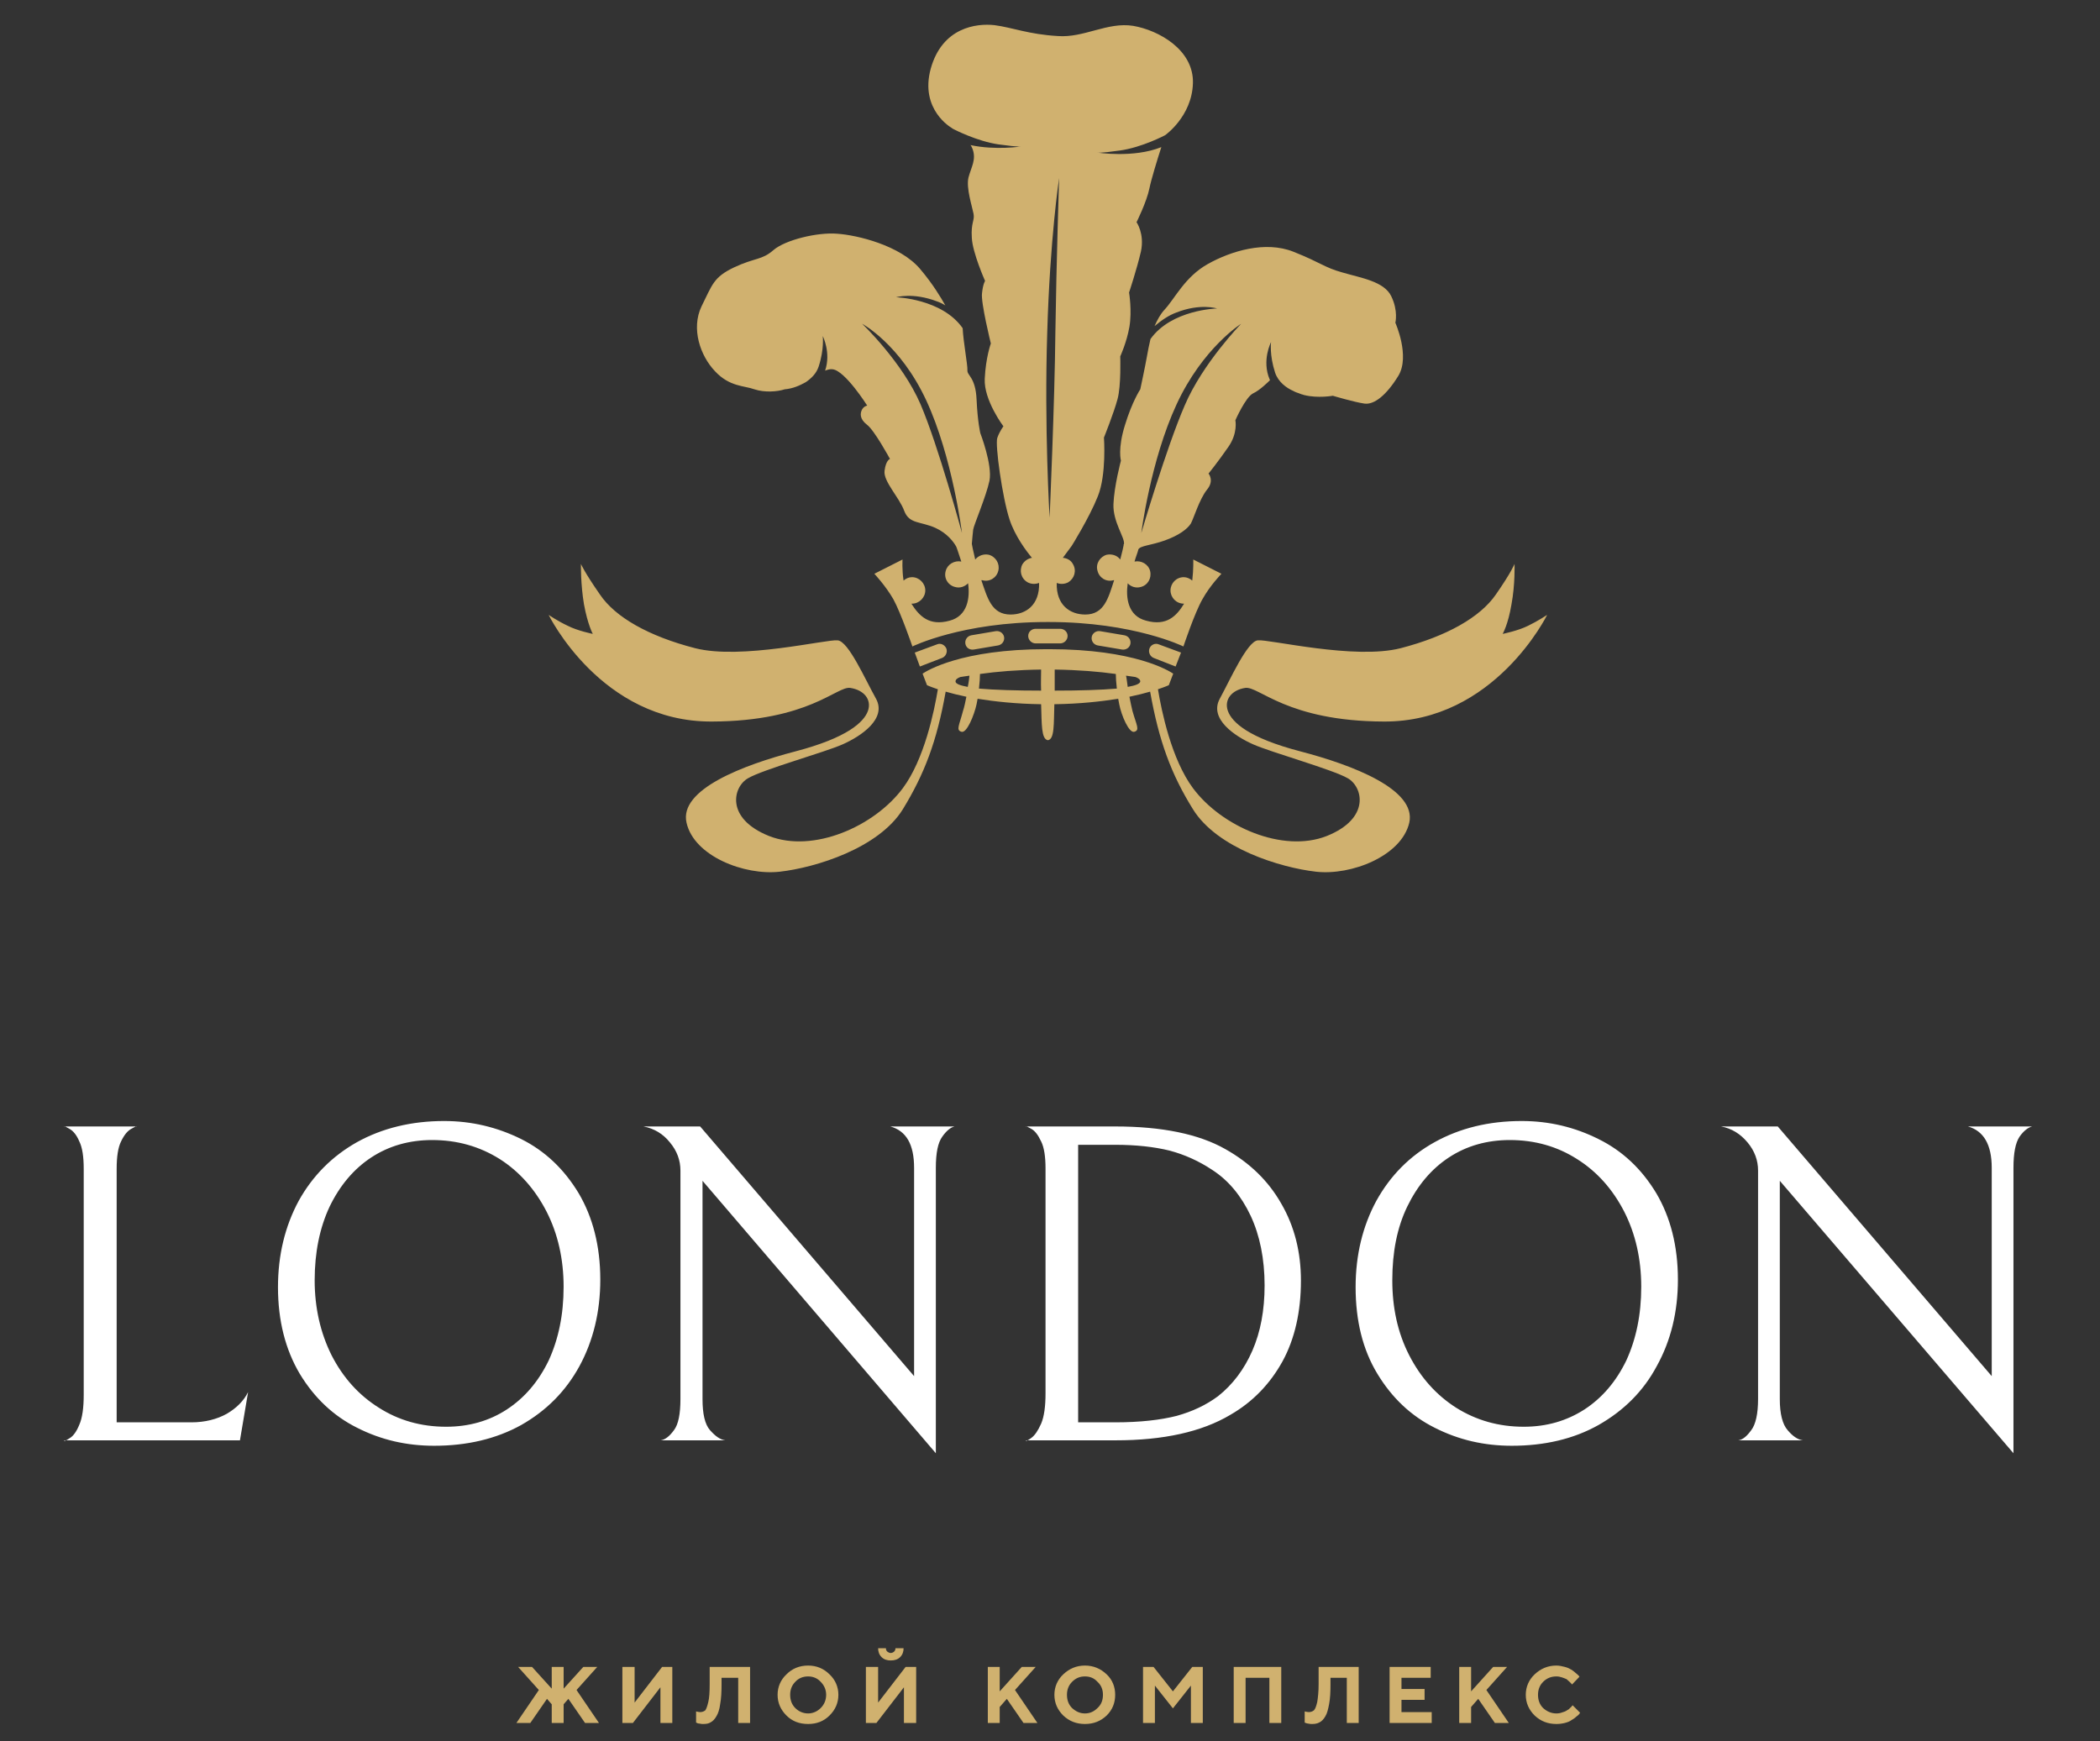 <svg width="164" height="136" viewBox="0 0 164 136" fill="none" xmlns="http://www.w3.org/2000/svg">
<rect x="0" y="0" width="164" height="136" fill="#333333" stroke="none"/>
<path fill-rule="evenodd" clip-rule="evenodd" d="M82.605 2.815C84.648 2.974 86.478 1.7 88.493 2.019C90.509 2.364 93.241 3.903 93.162 6.503C93.082 9.103 90.987 10.562 90.987 10.562C90.987 10.562 89.183 11.518 87.459 11.756C85.762 11.995 85.682 11.916 85.682 11.916C85.682 11.916 88.52 12.367 90.695 11.491C90.377 12.473 89.899 14.038 89.767 14.702C89.554 15.763 88.759 17.355 88.759 17.355C88.759 17.355 89.395 18.257 89.103 19.637C88.785 21.017 88.175 22.847 88.175 22.847C88.175 22.847 88.414 24.28 88.202 25.527C87.99 26.748 87.486 27.836 87.486 27.836C87.486 27.836 87.565 30.117 87.273 31.179C86.982 32.267 86.213 34.177 86.213 34.177C86.213 34.177 86.425 37.069 85.735 38.767C85.072 40.439 83.693 42.641 83.693 42.641L83.003 43.57C83.322 43.596 83.64 43.756 83.799 44.074C84.091 44.578 83.905 45.188 83.428 45.48C83.136 45.639 82.791 45.639 82.526 45.533C82.473 47.258 83.56 48.001 84.754 48.001C86.239 48.001 86.557 46.701 87.008 45.321H86.955C86.398 45.48 85.841 45.135 85.709 44.578C85.549 44.047 85.894 43.49 86.425 43.331C86.849 43.252 87.247 43.384 87.486 43.703C87.618 43.172 87.724 42.774 87.751 42.588V42.562V42.535V42.509H87.777V42.482C87.857 42.005 86.902 40.757 86.955 39.378C87.008 37.971 87.539 35.981 87.539 35.981C87.539 35.981 87.273 35.053 87.857 33.195C88.414 31.365 89.05 30.409 89.05 30.409C89.05 30.409 89.422 28.685 89.581 27.783C89.634 27.438 89.74 26.96 89.846 26.483C91.491 24.174 95.045 24.095 95.045 24.095C95.045 24.095 93.745 23.67 91.862 24.413C91.278 24.625 90.695 25.023 90.164 25.474C90.377 24.997 90.615 24.546 90.934 24.201C91.756 23.325 92.525 21.627 94.329 20.619C96.132 19.61 98.811 18.788 101.012 19.663C103.214 20.539 103.399 20.884 104.832 21.282C106.264 21.706 108.094 21.972 108.651 23.139C109.208 24.28 108.97 25.209 108.97 25.209C108.97 25.209 110.136 27.809 109.208 29.348C108.28 30.86 107.325 31.63 106.556 31.524C105.787 31.418 104.089 30.913 104.089 30.913C104.089 30.913 102.922 31.126 101.861 30.86H101.834L101.781 30.834C101.676 30.807 101.569 30.781 101.463 30.728C101.304 30.675 101.145 30.622 101.012 30.542C100.456 30.303 99.819 29.826 99.58 29.109C99.129 27.73 99.262 26.721 99.262 26.721C99.262 26.721 98.519 28.154 99.156 29.64L99.183 29.693C99.076 29.799 98.386 30.489 97.856 30.728C97.273 31.02 96.477 32.824 96.477 32.824C96.477 32.824 96.689 33.832 95.92 34.92C95.151 36.035 94.382 36.99 94.382 36.99C94.382 36.99 94.859 37.547 94.249 38.263C93.665 39.006 93.241 40.439 93.002 40.89C92.737 41.315 92.074 41.819 90.96 42.217C89.846 42.615 89.024 42.615 88.891 42.933V42.96C88.838 43.172 88.706 43.49 88.6 43.862C89.13 43.756 89.687 44.074 89.82 44.605C89.952 45.162 89.634 45.719 89.077 45.852C88.706 45.958 88.308 45.825 88.069 45.56C87.91 46.674 88.069 48.107 89.501 48.479C91.119 48.93 91.888 48.107 92.472 47.152H92.445C91.862 47.152 91.411 46.674 91.411 46.117C91.411 45.56 91.862 45.082 92.445 45.082C92.684 45.082 92.923 45.188 93.109 45.348C93.215 44.472 93.188 43.703 93.188 43.703L95.389 44.817C95.389 44.817 94.488 45.746 93.904 46.807C93.294 47.868 92.419 50.495 92.419 50.495C92.419 50.495 88.547 48.585 81.916 48.585H81.836H81.757C75.126 48.585 71.254 50.495 71.254 50.495C71.254 50.495 70.352 47.868 69.768 46.807C69.158 45.746 68.283 44.817 68.283 44.817L70.484 43.703C70.484 43.703 70.431 44.472 70.564 45.348C70.75 45.188 70.962 45.082 71.227 45.082C71.784 45.082 72.261 45.56 72.261 46.117C72.261 46.674 71.784 47.152 71.227 47.152H71.174C71.784 48.107 72.553 48.93 74.171 48.479C75.577 48.107 75.762 46.674 75.603 45.56C75.338 45.825 74.967 45.958 74.595 45.852C74.038 45.719 73.694 45.162 73.853 44.605C73.985 44.074 74.542 43.756 75.073 43.862C74.861 43.225 74.701 42.721 74.675 42.694C74.489 42.349 73.985 41.66 73.057 41.235C71.864 40.704 71.015 40.943 70.617 39.908C70.246 38.873 68.972 37.6 69.079 36.777C69.185 35.928 69.503 35.849 69.503 35.849C69.503 35.849 68.283 33.593 67.7 33.169C67.116 32.718 67.169 32.267 67.328 31.975C67.487 31.709 67.726 31.683 67.726 31.683C67.726 31.683 66.002 28.95 65.021 28.844C64.835 28.817 64.649 28.87 64.437 28.95C64.915 27.544 64.251 26.244 64.251 26.244C64.251 26.244 64.384 27.252 63.933 28.632C63.748 29.189 63.35 29.56 62.925 29.852C62.448 30.117 61.917 30.356 61.281 30.409C60.724 30.595 59.716 30.675 58.92 30.409C58.125 30.117 56.984 30.224 55.844 29.003C54.677 27.783 53.961 25.66 54.783 23.935C55.632 22.237 55.711 21.653 57.329 20.884C58.973 20.114 59.504 20.327 60.406 19.531C61.334 18.735 63.854 18.125 65.392 18.257C66.93 18.363 70.299 19.159 71.864 21.017C72.871 22.211 73.481 23.245 73.826 23.856C73.614 23.723 73.402 23.617 73.163 23.537C71.28 22.821 69.98 23.219 69.98 23.219C69.98 23.219 73.561 23.325 75.179 25.633C75.232 26.721 75.577 28.526 75.55 28.924C75.524 29.348 76.187 29.454 76.266 31.205C76.346 32.956 76.558 33.832 76.558 33.832C76.558 33.832 77.513 36.3 77.274 37.547C77.009 38.794 76.054 40.996 76.001 41.368C75.975 41.606 75.922 42.111 75.895 42.482C75.895 42.535 76.001 43.013 76.16 43.703C76.426 43.384 76.823 43.252 77.221 43.331C77.778 43.49 78.097 44.047 77.964 44.578C77.831 45.135 77.274 45.48 76.717 45.321H76.638C77.115 46.701 77.433 48.001 78.919 48.001C80.112 48.001 81.2 47.258 81.147 45.533C80.855 45.639 80.537 45.639 80.245 45.48C79.741 45.188 79.582 44.578 79.847 44.074C80.033 43.782 80.298 43.623 80.59 43.57C80.165 43.066 79.263 41.872 78.839 40.572C78.282 38.873 77.699 34.734 77.884 34.204C78.07 33.673 78.362 33.301 78.362 33.301C78.362 33.301 76.823 31.258 76.903 29.587C76.983 27.915 77.38 26.827 77.38 26.827C77.38 26.827 76.585 23.617 76.691 22.9C76.77 22.157 76.93 21.945 76.93 21.945C76.93 21.945 75.948 19.743 75.895 18.576C75.815 17.381 76.134 17.222 76.028 16.692C75.922 16.134 75.444 14.702 75.63 13.879C75.842 13.057 76.266 12.473 75.948 11.624C75.895 11.518 75.869 11.412 75.789 11.332C77.752 11.756 79.767 11.438 79.767 11.438C79.767 11.438 79.714 11.518 77.99 11.279C76.32 11.04 74.569 10.138 74.463 10.085C74.357 10.032 74.304 9.979 74.304 9.979C74.304 9.979 71.811 8.572 72.686 5.362C73.588 2.125 76.266 1.806 77.672 1.966C79.078 2.151 80.324 2.682 82.605 2.815ZM92.233 50.973L90.509 50.336C90.218 50.203 89.873 50.362 89.767 50.654C89.66 50.946 89.82 51.291 90.111 51.397L91.809 52.061L92.233 50.973ZM87.804 49.62L85.921 49.301C85.603 49.248 85.311 49.46 85.258 49.752C85.205 50.071 85.417 50.362 85.735 50.416L87.618 50.734C87.91 50.787 88.228 50.601 88.281 50.283C88.334 49.965 88.122 49.672 87.804 49.62ZM82.367 53.944C84.276 53.944 86 53.891 87.22 53.785C87.167 53.308 87.141 52.936 87.141 52.644C85.815 52.459 84.223 52.326 82.367 52.299C82.367 52.751 82.367 53.334 82.367 53.944ZM88.069 53.653C88.679 53.546 89.024 53.414 89.05 53.228C89.05 53.069 88.891 52.963 88.679 52.883C88.441 52.857 88.202 52.803 87.937 52.777C87.99 52.989 88.016 53.308 88.069 53.653ZM91.278 53.52C91.278 53.52 90.987 53.653 90.43 53.838C90.721 55.59 91.491 59.304 93.162 61.559C95.389 64.558 100.164 66.654 103.611 65.301C107.06 63.921 106.423 61.453 105.256 60.79C104.062 60.1 99.288 58.773 97.856 58.137C96.424 57.5 94.408 56.147 95.257 54.581C96.106 53.016 97.405 50.097 98.227 50.017C99.076 49.911 105.787 51.556 109.393 50.628C112.975 49.699 115.6 48.213 116.82 46.436C118.04 44.684 118.279 44.047 118.279 44.047C118.279 44.047 118.332 45.639 118.04 47.205C117.775 48.797 117.351 49.513 117.351 49.513C117.351 49.513 118.544 49.275 119.34 48.877C120.109 48.505 120.825 48.028 120.825 48.028C120.825 48.028 116.714 56.412 108.067 56.359C100.508 56.332 98.307 53.573 97.246 53.732C96.212 53.891 95.575 54.634 95.893 55.536C96.212 56.412 97.485 57.633 101.569 58.694C105.627 59.755 110.64 61.666 110.057 64.266C109.447 66.866 105.521 68.405 102.763 68.087C99.978 67.768 95.045 66.256 93.162 63.205C91.464 60.472 90.509 57.898 89.82 54.024C89.369 54.157 88.838 54.289 88.202 54.422C88.281 54.82 88.361 55.218 88.441 55.536C88.759 56.651 89.024 57.022 88.6 57.155C88.175 57.314 87.565 55.855 87.406 55.006C87.379 54.847 87.353 54.714 87.326 54.581C85.974 54.794 84.329 54.979 82.34 55.006C82.287 56.518 82.367 57.739 81.836 57.818C81.306 57.739 81.359 56.518 81.306 55.006C79.343 54.979 77.672 54.794 76.346 54.581C76.32 54.714 76.293 54.847 76.266 55.006C76.081 55.855 75.497 57.314 75.073 57.155C74.648 57.022 74.914 56.651 75.205 55.536C75.311 55.218 75.391 54.82 75.471 54.422C74.834 54.289 74.304 54.157 73.853 54.024C73.163 57.924 72.182 60.472 70.511 63.205C68.628 66.256 63.694 67.768 60.91 68.087C58.125 68.405 54.199 66.866 53.616 64.266C53.006 61.666 58.045 59.755 62.103 58.694C66.161 57.633 67.461 56.412 67.779 55.536C68.097 54.634 67.461 53.891 66.4 53.732C65.365 53.573 63.164 56.332 55.605 56.359C46.932 56.412 42.847 48.028 42.847 48.028C42.847 48.028 43.537 48.505 44.333 48.877C45.102 49.275 46.295 49.513 46.295 49.513C46.295 49.513 45.898 48.797 45.606 47.205C45.34 45.639 45.367 44.047 45.367 44.047C45.367 44.047 45.632 44.684 46.852 46.436C48.046 48.213 50.672 49.699 54.279 50.628C57.886 51.556 64.596 49.911 65.418 50.017C66.267 50.097 67.54 53.016 68.416 54.581C69.264 56.147 67.249 57.5 65.816 58.137C64.384 58.773 59.583 60.1 58.416 60.79C57.249 61.453 56.613 63.921 60.061 65.301C63.509 66.654 68.283 64.558 70.511 61.559C72.182 59.304 72.951 55.59 73.243 53.838C72.686 53.653 72.394 53.52 72.394 53.52L72.049 52.618C72.368 52.406 75.046 50.707 81.704 50.707H81.836H81.942C88.626 50.707 91.305 52.406 91.623 52.618L91.278 53.52ZM74.993 52.883C74.781 52.963 74.622 53.069 74.622 53.228C74.622 53.414 74.993 53.546 75.577 53.653C75.656 53.308 75.683 52.989 75.709 52.777C75.471 52.803 75.205 52.857 74.993 52.883ZM76.452 53.785C77.672 53.891 79.396 53.944 81.306 53.944C81.279 53.334 81.306 52.751 81.306 52.299C79.423 52.326 77.831 52.459 76.532 52.644C76.532 52.936 76.505 53.308 76.452 53.785ZM71.439 50.973L73.163 50.336C73.455 50.203 73.773 50.362 73.906 50.654C74.012 50.946 73.853 51.291 73.561 51.397L71.837 52.061L71.439 50.973ZM75.869 49.62L77.752 49.301C78.07 49.248 78.362 49.46 78.415 49.752C78.468 50.071 78.256 50.362 77.937 50.416L76.054 50.734C75.736 50.787 75.444 50.601 75.391 50.283C75.338 49.965 75.55 49.672 75.869 49.62ZM80.881 49.115H81.836H82.791C83.109 49.115 83.374 49.354 83.374 49.672C83.374 49.991 83.109 50.256 82.791 50.256H81.836H80.881C80.563 50.256 80.298 49.991 80.298 49.672C80.298 49.354 80.563 49.115 80.881 49.115ZM75.126 41.633C75.126 41.633 74.383 35.69 72.341 31.285C70.299 26.881 67.328 25.288 67.328 25.288C67.328 25.288 70.458 28.26 71.89 31.577C73.296 34.867 75.126 41.633 75.126 41.633ZM89.13 41.633C89.13 41.633 89.846 35.981 91.888 31.577C93.931 27.172 96.928 25.288 96.928 25.288C96.928 25.288 93.931 28.366 92.525 31.656C91.093 34.947 89.13 41.633 89.13 41.633ZM81.969 40.439C81.969 40.439 82.367 31.444 82.42 25.952C82.499 20.486 82.712 13.906 82.712 13.906C82.712 13.906 81.995 18.629 81.783 26.005C81.544 33.381 81.969 40.439 81.969 40.439Z" fill="#D0B16F"/>
<path d="M43.088 133.12L42.717 132.696L41.417 134.579H40.33L42.081 132.006L40.463 130.202H41.55L43.088 131.9V130.202H44.017V131.9L45.555 130.202H46.643L45.025 132.006L46.775 134.579H45.688L44.388 132.696L44.017 133.12V134.579H43.088V133.12ZM52.504 134.579H51.576V131.793L49.428 134.579H48.605V130.202H49.56V132.988L51.708 130.202H52.504V134.579ZM58.578 130.202V134.579H57.65V131.05H56.35V131.555C56.35 132.165 56.324 132.67 56.244 133.093C56.191 133.518 56.085 133.836 55.952 134.049C55.819 134.288 55.66 134.447 55.501 134.527C55.342 134.632 55.157 134.66 54.918 134.66C54.838 134.66 54.732 134.66 54.653 134.632C54.546 134.632 54.467 134.606 54.44 134.579L54.361 134.553V133.678C54.467 133.704 54.573 133.731 54.679 133.731C54.838 133.731 54.971 133.678 55.077 133.598C55.157 133.492 55.236 133.279 55.316 132.935C55.395 132.616 55.422 132.139 55.422 131.555V130.202H58.578ZM62.105 131.37C61.84 131.635 61.708 131.979 61.708 132.378C61.708 132.802 61.84 133.147 62.105 133.413C62.371 133.678 62.715 133.836 63.113 133.836C63.485 133.836 63.83 133.678 64.095 133.413C64.36 133.147 64.519 132.802 64.519 132.378C64.519 131.979 64.36 131.635 64.095 131.37C63.83 131.077 63.485 130.945 63.113 130.945C62.715 130.945 62.371 131.077 62.105 131.37ZM61.416 133.996C60.965 133.545 60.726 133.014 60.726 132.378C60.726 131.767 60.965 131.21 61.416 130.785C61.867 130.334 62.424 130.096 63.113 130.096C63.776 130.096 64.333 130.334 64.784 130.785C65.235 131.21 65.474 131.767 65.474 132.378C65.474 133.014 65.235 133.545 64.784 133.996C64.333 134.447 63.776 134.66 63.113 134.66C62.424 134.66 61.867 134.447 61.416 133.996ZM69.293 129.007C69.373 129.06 69.452 129.114 69.558 129.114C69.665 129.114 69.771 129.06 69.824 129.007C69.903 128.928 69.93 128.849 69.93 128.742H70.566C70.566 129.007 70.487 129.246 70.301 129.432C70.115 129.618 69.877 129.698 69.558 129.698C69.267 129.698 69.028 129.618 68.842 129.432C68.657 129.246 68.577 129.007 68.577 128.742H69.187C69.187 128.849 69.214 128.928 69.293 129.007ZM71.548 134.579H70.593V131.793L68.445 134.579H67.622V130.202H68.577V132.988L70.725 130.202H71.548V134.579ZM78.072 130.202V132.112L79.796 130.202H80.884L79.266 132.006L81.016 134.579H79.929L78.629 132.696L78.072 133.332V134.579H77.144V130.202H78.072ZM83.722 131.37C83.457 131.635 83.324 131.979 83.324 132.378C83.324 132.802 83.457 133.147 83.722 133.413C84.013 133.678 84.332 133.836 84.73 133.836C85.127 133.836 85.446 133.678 85.711 133.413C86.003 133.147 86.135 132.802 86.135 132.378C86.135 131.979 86.003 131.635 85.711 131.37C85.446 131.077 85.127 130.945 84.73 130.945C84.332 130.945 84.013 131.077 83.722 131.37ZM83.032 133.996C82.581 133.545 82.343 133.014 82.343 132.378C82.343 131.767 82.581 131.21 83.032 130.785C83.51 130.334 84.067 130.096 84.73 130.096C85.393 130.096 85.95 130.334 86.427 130.785C86.878 131.21 87.09 131.767 87.09 132.378C87.09 133.014 86.878 133.545 86.427 133.996C85.95 134.447 85.393 134.66 84.73 134.66C84.067 134.66 83.51 134.447 83.032 133.996ZM91.599 132.112L93.111 130.202H93.933V134.579H93.005V131.661L91.599 133.439L90.193 131.661V134.579H89.265V130.202H90.087L91.599 132.112ZM100.06 130.202V134.579H99.132V131.05H97.275V134.579H96.347V130.202H100.06ZM106.107 130.202V134.579H105.179V131.05H103.905V131.555C103.905 132.165 103.879 132.67 103.8 133.093C103.72 133.518 103.64 133.836 103.508 134.049C103.375 134.288 103.216 134.447 103.057 134.527C102.871 134.632 102.686 134.66 102.474 134.66C102.367 134.66 102.288 134.66 102.182 134.632C102.102 134.632 102.023 134.606 101.97 134.579L101.89 134.553V133.678C101.996 133.704 102.102 133.731 102.209 133.731C102.367 133.731 102.5 133.678 102.606 133.598C102.713 133.492 102.792 133.279 102.871 132.935C102.925 132.616 102.978 132.139 102.978 131.555V130.202H106.107ZM109.449 133.731H111.81V134.579H108.521V130.202H111.73V131.05H109.449V131.927H111.253V132.775H109.449V133.731ZM114.886 130.202V132.112L116.61 130.202H117.697L116.08 132.006L117.83 134.579H116.743L115.443 132.696L114.886 133.332V134.579H113.958V130.202H114.886ZM121.544 130.096C121.783 130.096 121.994 130.149 122.206 130.202C122.419 130.255 122.578 130.334 122.71 130.414C122.843 130.493 122.975 130.6 123.056 130.679C123.161 130.759 123.241 130.838 123.295 130.892L123.347 130.971L122.763 131.581C122.763 131.555 122.737 131.528 122.71 131.502C122.684 131.475 122.631 131.422 122.578 131.37C122.498 131.289 122.419 131.236 122.339 131.157C122.233 131.104 122.127 131.077 121.994 131.024C121.836 130.971 121.702 130.945 121.544 130.945C121.146 130.945 120.801 131.077 120.509 131.37C120.243 131.635 120.111 131.979 120.111 132.378C120.111 132.802 120.243 133.147 120.509 133.413C120.801 133.678 121.146 133.836 121.544 133.836C121.702 133.836 121.862 133.81 121.994 133.757C122.154 133.704 122.259 133.678 122.366 133.598C122.472 133.545 122.552 133.492 122.605 133.413C122.684 133.359 122.737 133.306 122.763 133.253L122.817 133.2L123.4 133.784C123.374 133.81 123.347 133.863 123.321 133.89C123.295 133.943 123.214 133.996 123.082 134.102C122.975 134.208 122.843 134.288 122.71 134.367C122.605 134.447 122.419 134.527 122.206 134.579C121.994 134.632 121.783 134.66 121.544 134.66C120.881 134.66 120.324 134.447 119.846 133.996C119.395 133.545 119.156 133.014 119.156 132.378C119.156 131.767 119.395 131.21 119.846 130.785C120.324 130.334 120.881 130.096 121.544 130.096Z" fill="#D0B16F"/>
<path d="M6.538 91.304C6.538 90.349 6.432 89.632 6.194 89.154C5.981 88.65 5.716 88.332 5.424 88.173C5.159 88.014 5 87.934 5 87.987H10.676C10.676 87.934 10.543 88.014 10.252 88.173C9.96 88.332 9.695 88.65 9.456 89.154C9.217 89.632 9.111 90.349 9.111 91.304V111.098H14.946C16.007 111.098 16.935 110.859 17.704 110.434C18.474 109.983 19.031 109.426 19.375 108.736L18.739 112.503H5C5 112.584 5.159 112.53 5.424 112.345C5.716 112.185 5.981 111.814 6.194 111.284C6.432 110.752 6.538 109.956 6.538 108.948V91.304ZM21.709 100.537C21.709 98.016 22.267 95.761 23.327 93.798C24.415 91.834 25.953 90.295 27.889 89.208C29.852 88.12 32.133 87.562 34.679 87.562C36.828 87.562 38.817 88.04 40.7 88.969C42.557 89.897 44.042 91.304 45.182 93.188C46.296 95.071 46.88 97.326 46.88 99.954C46.88 102.474 46.323 104.73 45.262 106.693C44.175 108.683 42.663 110.195 40.7 111.31C38.737 112.398 36.456 112.928 33.91 112.928C31.762 112.928 29.773 112.477 27.889 111.522C26.033 110.594 24.547 109.187 23.407 107.303C22.293 105.419 21.709 103.164 21.709 100.537ZM44.015 100.511C44.015 98.335 43.565 96.372 42.689 94.647C41.787 92.896 40.567 91.516 39.029 90.534C37.464 89.552 35.714 89.048 33.751 89.048C31.974 89.048 30.383 89.499 29.003 90.402C27.624 91.304 26.537 92.604 25.741 94.249C24.972 95.894 24.574 97.804 24.574 100.007C24.574 102.156 25.025 104.119 25.9 105.87C26.802 107.622 28.022 108.974 29.587 109.956C31.125 110.938 32.876 111.442 34.838 111.442C36.615 111.442 38.207 110.991 39.586 110.089C40.965 109.187 42.053 107.913 42.848 106.269C43.617 104.597 44.015 102.687 44.015 100.511ZM74.543 87.987C74.225 88.067 73.907 88.332 73.588 88.783C73.244 89.261 73.085 90.057 73.085 91.224V113.512L54.863 92.232V109.294C54.863 110.434 55.049 111.256 55.447 111.708C55.871 112.185 56.242 112.451 56.64 112.503H51.601C51.946 112.451 52.291 112.185 52.635 111.708C52.98 111.256 53.139 110.434 53.139 109.267V91.436C53.139 90.64 52.874 89.897 52.317 89.234C51.787 88.571 51.097 88.146 50.248 87.987H54.678L71.387 107.489V91.224C71.387 89.393 70.777 88.332 69.531 87.987H74.543ZM96.08 110.514C93.852 111.841 90.855 112.503 87.142 112.503H80.113C80.113 112.584 80.246 112.53 80.538 112.318C80.829 112.106 81.068 111.734 81.307 111.203C81.545 110.646 81.651 109.851 81.651 108.816V91.277C81.651 90.349 81.545 89.632 81.307 89.154C81.068 88.65 80.829 88.332 80.538 88.173C80.246 88.014 80.113 87.934 80.113 87.987H87.089C90.722 87.987 93.613 88.571 95.709 89.765C97.592 90.826 99.05 92.232 100.058 94.01C101.093 95.787 101.597 97.804 101.597 100.033C101.597 102.448 101.119 104.57 100.165 106.322C99.184 108.099 97.831 109.506 96.08 110.514ZM94.674 91.383C93.64 90.694 92.526 90.189 91.332 89.871C90.139 89.579 88.733 89.42 87.089 89.42H84.198V111.098H87.089C89.051 111.098 90.643 110.912 91.889 110.594C93.136 110.248 94.197 109.744 95.125 109.055C96.266 108.152 97.167 106.958 97.804 105.499C98.441 104.04 98.759 102.341 98.759 100.405C98.759 98.335 98.388 96.504 97.671 94.965C96.929 93.4 95.947 92.206 94.674 91.383ZM105.867 100.537C105.867 98.016 106.424 95.761 107.485 93.798C108.572 91.834 110.084 90.295 112.047 89.208C114.01 88.12 116.264 87.562 118.837 87.562C120.985 87.562 122.974 88.04 124.831 88.969C126.714 89.897 128.199 91.304 129.34 93.188C130.454 95.071 131.037 97.326 131.037 99.954C131.037 102.474 130.48 104.73 129.393 106.693C128.332 108.683 126.793 110.195 124.831 111.31C122.895 112.398 120.614 112.928 118.068 112.928C115.919 112.928 113.93 112.477 112.047 111.522C110.19 110.594 108.705 109.187 107.564 107.303C106.424 105.419 105.867 103.164 105.867 100.537ZM128.173 100.511C128.173 98.335 127.722 96.372 126.847 94.647C125.945 92.896 124.725 91.516 123.16 90.534C121.622 89.552 119.871 89.048 117.908 89.048C116.131 89.048 114.54 89.499 113.161 90.402C111.782 91.304 110.694 92.604 109.898 94.249C109.103 95.894 108.732 97.804 108.732 100.007C108.732 102.156 109.156 104.119 110.058 105.87C110.959 107.622 112.179 108.974 113.717 109.956C115.283 110.938 117.034 111.442 118.995 111.442C120.773 111.442 122.338 110.991 123.743 110.089C125.123 109.187 126.21 107.913 127.006 106.269C127.775 104.597 128.173 102.687 128.173 100.511ZM158.7 87.987C158.382 88.067 158.038 88.332 157.719 88.783C157.401 89.261 157.242 90.057 157.242 91.224V113.512L138.994 92.232V109.294C138.994 110.434 139.207 111.256 139.604 111.708C140.002 112.185 140.4 112.451 140.798 112.503H135.758C136.103 112.451 136.422 112.185 136.766 111.708C137.111 111.256 137.297 110.434 137.297 109.267V91.436C137.297 90.64 137.031 89.897 136.475 89.234C135.918 88.571 135.254 88.146 134.406 87.987H138.835L155.545 107.489V91.224C155.545 89.393 154.908 88.332 153.688 87.987H158.7Z" fill="white"/>
</svg>
